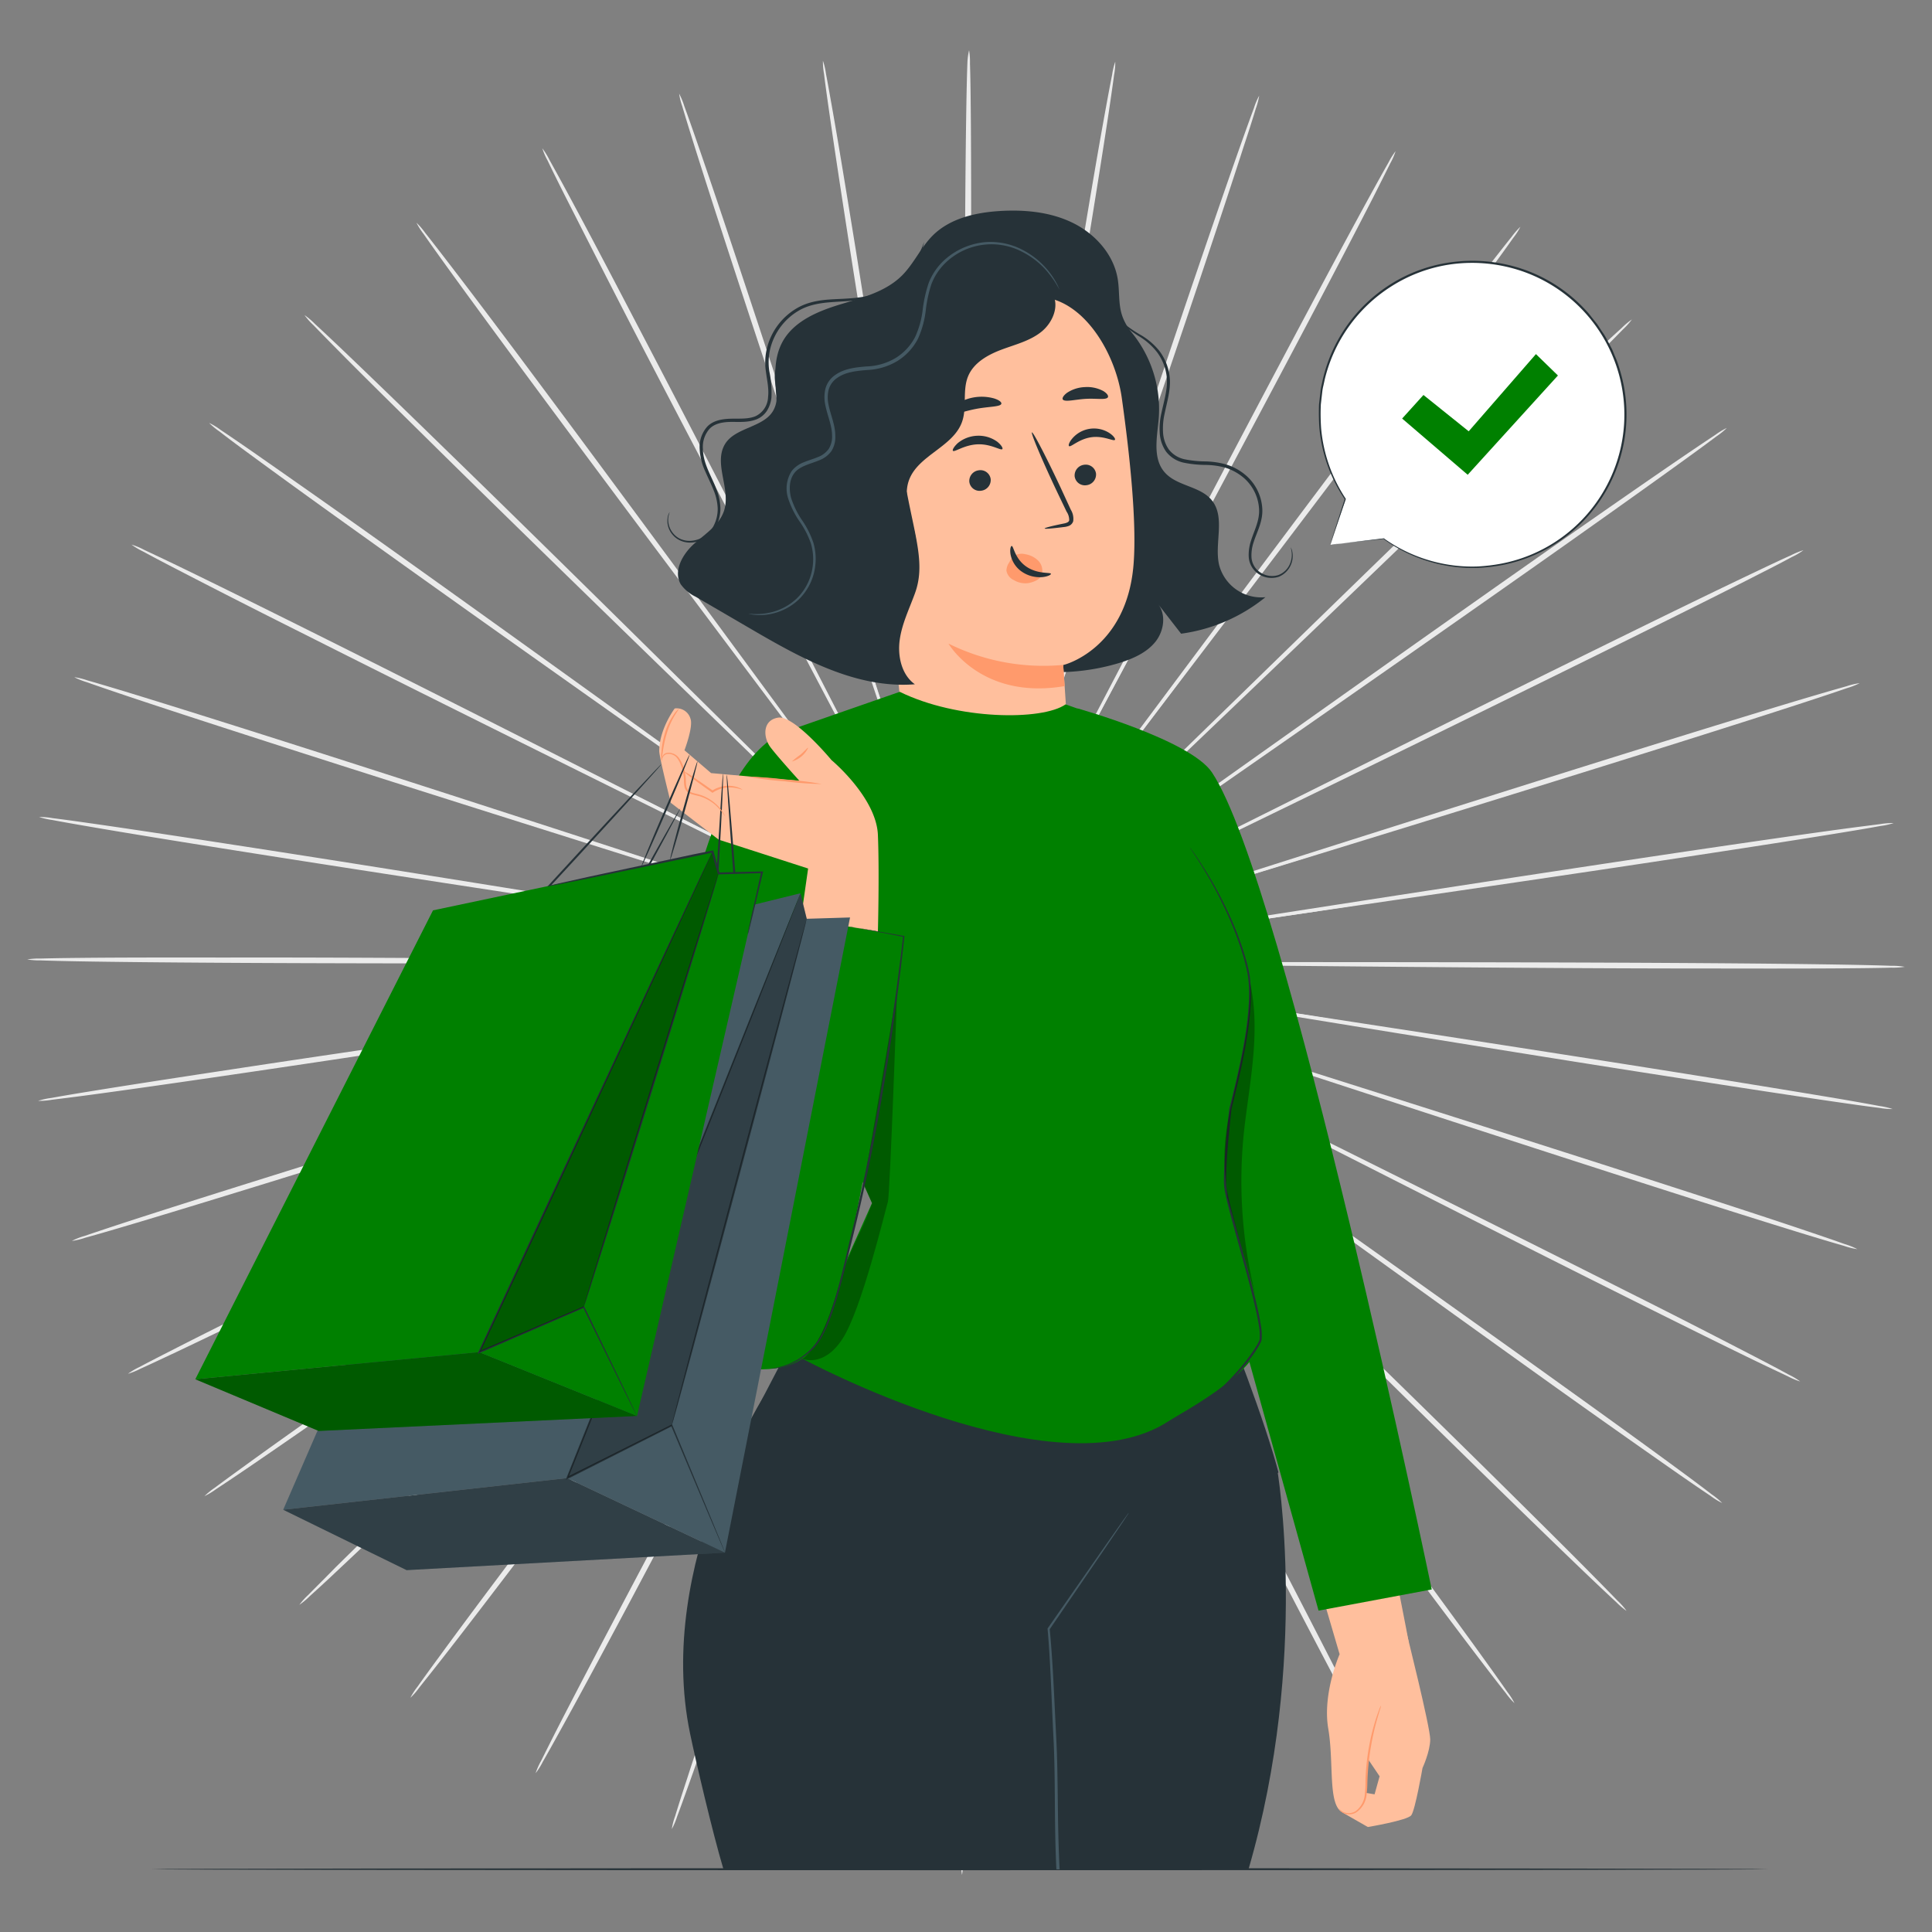 <svg xmlns="http://www.w3.org/2000/svg" viewBox="0 0 500 500"><rect x="0" y="0" width="500" height="500" fill="#808080" stroke="none"/><g id="freepik--background-complete--inject-147"><path d="M319.23,249.81l-122.87-1.15-37.24-.18-10.12,0-2.63,0a4.72,4.72,0,0,0-.9.05,8.74,8.74,0,0,0,.9,0l2.63.06,10.12.13,37.24.19,122.87.08c48,0,91.39.06,122.83.28,15.72.11,28.44.26,37.23.42,4.4.09,7.81.17,10.13.26a18.8,18.8,0,0,1,3.53.26,19.45,19.45,0,0,1-3.53.22c-2.32.07-5.73.12-10.13.16-8.79.08-21.52.09-37.24.05C410.61,250.66,367.19,250.29,319.23,249.81Z" style="fill:#ebebeb"></path><path d="M318.28,260.33l-121.2-19.7-36.75-5.8-10-1.5-2.61-.36a4.93,4.93,0,0,0-.89-.09,5.58,5.58,0,0,0,.88.19l2.59.46,10,1.66L197,241l121.37,18.62c47.38,7.23,90.27,13.85,121.29,18.82,15.51,2.48,28.06,4.55,36.72,6,4.33.75,7.68,1.35,10,1.79a18.73,18.73,0,0,1,3.44.79,19,19,0,0,1-3.53-.31c-2.29-.28-5.67-.74-10-1.37-8.7-1.25-21.27-3.15-36.8-5.57C408.41,275,365.57,268.05,318.28,260.33Z" style="fill:#ebebeb"></path><path d="M315.63,270.57l-116.48-38-35.36-11.34-9.64-3-2.51-.75a4.54,4.54,0,0,0-.87-.22,7.08,7.08,0,0,0,.83.32l2.48.85,9.59,3.17L199,232.94l116.84,37c45.62,14.39,86.9,27.49,116.73,37.15,14.92,4.82,27,8.78,35.28,11.58,4.15,1.4,7.37,2.51,9.54,3.29a17.58,17.58,0,0,1,3.28,1.32,18.66,18.66,0,0,1-3.44-.85c-2.22-.63-5.48-1.6-9.68-2.88-8.39-2.57-20.49-6.37-35.43-11.14C402.27,298.85,361.09,285.45,315.63,270.57Z" style="fill:#ebebeb"></path><path d="M311.37,280.28,202.48,224.94,169.4,208.32l-9-4.45L158,202.74a4.56,4.56,0,0,0-.82-.35,6.88,6.88,0,0,0,.77.44l2.32,1.22,8.95,4.59,33.07,16.64,109.4,54.38C354.42,300.85,393.06,320.1,421,334.2c14,7,25.21,12.8,33,16.83,3.88,2,6.88,3.6,8.9,4.71a18.12,18.12,0,0,1,3,1.79,18.81,18.81,0,0,1-3.25-1.36c-2.1-1-5.16-2.43-9.1-4.34-7.86-3.81-19.2-9.42-33.18-16.41C392.35,321.44,353.85,301.91,311.37,280.28Z" style="fill:#ebebeb"></path><path d="M305.59,289.22,206.94,218l-30-21.43-8.2-5.77-2.15-1.48a4.7,4.7,0,0,0-.75-.47,5.52,5.52,0,0,0,.68.56l2.1,1.55,8.1,5.89,30,21.46L306,288.65c38.78,27.42,73.86,52.3,99.14,70.47C417.81,368.2,428,375.59,435,380.75c3.51,2.58,6.21,4.61,8,6a18.83,18.83,0,0,1,2.7,2.23,17.22,17.22,0,0,1-3-1.84c-1.91-1.27-4.7-3.18-8.28-5.66-7.16-5-17.46-12.22-30.14-21.25C379,342.18,344.07,317,305.59,289.22Z" style="fill:#ebebeb"></path><path d="M298.45,297.17l-86-85.25-26.21-25.71L179,179.27l-1.88-1.78a6.69,6.69,0,0,0-.67-.59,3.67,3.67,0,0,0,.59.66l1.81,1.85,7.07,7.05,26.19,25.73L299,296.67c33.92,32.95,64.58,62.84,86.65,84.6,11,10.88,19.93,19.72,26,25.88,3.05,3.08,5.4,5.49,7,7.14a17.14,17.14,0,0,1,2.3,2.61,18.89,18.89,0,0,1-2.66-2.26c-1.68-1.55-4.14-3.86-7.27-6.85-6.28-6-15.29-14.72-26.37-25.55C362.45,360.57,332,330.47,298.45,297.17Z" style="fill:#ebebeb"></path><path d="M290.13,303.94l-71.36-97.22L197,177.36l-6-7.94c-.68-.88-1.2-1.56-1.58-2a4.84,4.84,0,0,0-.57-.68,6.67,6.67,0,0,0,.48.74l1.5,2.1c1.36,1.87,3.33,4.56,5.85,8L218.45,207l72.26,96.58c28.24,37.68,53.75,71.83,72.07,96.67,9.16,12.41,16.53,22.5,21.56,29.5,2.52,3.5,4.46,6.24,5.75,8.11a18,18,0,0,1,1.86,2.92,18.2,18.2,0,0,1-2.27-2.64c-1.42-1.78-3.47-4.43-6.09-7.86-5.24-6.86-12.75-16.85-22-29.23C343.2,376.25,318,341.91,290.13,303.94Z" style="fill:#ebebeb"></path><path d="M280.82,309.37C259.4,267.64,240,229.88,226,202.5l-16.79-32.3c-2-3.78-3.55-6.72-4.63-8.75-.53-1-.93-1.73-1.23-2.27a4.93,4.93,0,0,0-.45-.75,4.49,4.49,0,0,0,.35.8l1.14,2.31,4.49,8.82,16.76,32.32,55.84,106.38c21.83,41.5,41.54,79.11,55.63,106.42,7.06,13.66,12.71,24.74,16.56,32.42,1.92,3.84,3.39,6.84,4.37,8.88a17.49,17.49,0,0,1,1.36,3.17,17.39,17.39,0,0,1-1.82-2.95c-1.11-2-2.71-4.9-4.75-8.69-4.07-7.57-9.88-18.58-17-32.2C321.6,388.86,302.19,351.1,280.82,309.37Z" style="fill:#ebebeb"></path><path d="M270.75,313.32c-14.4-44.49-27.42-84.75-36.86-113.93l-11.34-34.47c-1.37-4-2.43-7.18-3.16-9.35-.37-1-.65-1.84-.85-2.42a4.73,4.73,0,0,0-.33-.81,5.44,5.44,0,0,0,.22.84c.18.59.43,1.4.75,2.46l3,9.39c2.68,8.17,6.54,19.94,11.32,34.48,9.71,29.1,23.11,69.24,37.93,113.59s28.21,84.48,37.71,113.61c4.75,14.56,8.54,26.37,11.09,34.54,1.28,4.09,2.25,7.28,2.88,9.44A16.45,16.45,0,0,1,324,474a18.71,18.71,0,0,1-1.31-3.2c-.78-2.12-1.89-5.26-3.29-9.31-2.8-8.1-6.75-19.85-11.56-34.4C298.15,398.05,285.09,357.79,270.75,313.32Z" style="fill:#ebebeb"></path><path d="M260.16,315.67c-7-46.13-13.36-87.88-18-118.14-2.37-15.09-4.29-27.3-5.62-35.78L235,152c-.19-1.09-.34-1.92-.45-2.52a5.61,5.61,0,0,0-.19-.86,5.15,5.15,0,0,0,.08.87c.08.61.2,1.45.35,2.54.33,2.26.82,5.53,1.44,9.74,1.33,8.48,3.24,20.69,5.6,35.78,4.88,30.22,11.62,71.91,19.06,118s14.18,87.75,18.85,118c2.34,15.11,4.17,27.35,5.37,35.82.6,4.23,1,7.52,1.31,9.76a16.84,16.84,0,0,1,.28,3.42,18.21,18.21,0,0,1-.78-3.35c-.43-2.21-1-5.48-1.74-9.7-1.45-8.43-3.45-20.64-5.85-35.74C273.51,403.54,267.13,361.79,260.16,315.67Z" style="fill:#ebebeb"></path><path d="M249.32,316.39c.43-46.64.82-88.83,1.11-119.42.06-15.26.12-27.61.15-36.19,0-4.25,0-7.56,0-9.84,0-1.1,0-1.95,0-2.56a8.17,8.17,0,0,0-.05-.87,4.79,4.79,0,0,0-.06.87c0,.61,0,1.46-.06,2.56,0,2.28-.07,5.59-.12,9.84,0,8.57-.11,20.93-.18,36.19,0,30.59,0,72.79,0,119.42s0,88.82-.21,119.37c-.1,15.28-.25,27.65-.41,36.19-.08,4.27-.17,7.59-.26,9.84a18.79,18.79,0,0,1-.26,3.43,17,17,0,0,1-.24-3.43c-.06-2.25-.12-5.57-.16-9.84-.09-8.55-.11-20.92-.07-36.19C248.5,405.2,248.85,363,249.32,316.39Z" style="fill:#ebebeb"></path><path d="M238.49,315.46c7.89-46,15-87.62,20.2-117.8,2.5-15.06,4.53-27.25,5.94-35.72.66-4.2,1.18-7.47,1.54-9.73.15-1.09.28-1.93.37-2.53a5.15,5.15,0,0,0,.08-.87,7.12,7.12,0,0,0-.19.85c-.12.6-.27,1.43-.48,2.52-.39,2.25-1,5.51-1.69,9.7-1.42,8.47-3.45,20.66-6,35.72-4.89,30.22-11.63,71.91-19.08,118S225,403.32,219.92,433.47c-2.54,15.08-4.66,27.27-6.19,35.68-.77,4.21-1.38,7.48-1.83,9.69a16.75,16.75,0,0,1-.82,3.34,18.54,18.54,0,0,1,.32-3.42c.29-2.24.76-5.52,1.4-9.75,1.28-8.46,3.23-20.68,5.71-35.76C223.47,403.07,230.57,361.43,238.49,315.46Z" style="fill:#ebebeb"></path><path d="M228,312.9c15.24-44.21,29-84.23,39-113.23,4.92-14.5,8.89-26.23,11.66-34.38,1.33-4,2.37-7.19,3.09-9.36.33-1.06.59-1.87.78-2.45a4,4,0,0,0,.22-.85,6.79,6.79,0,0,0-.33.82l-.88,2.41-3.24,9.32c-2.77,8.14-6.76,19.87-11.68,34.36-9.73,29.1-23.14,69.23-38,113.59S200.41,397.6,190.49,426.6c-5,14.5-9,26.21-11.9,34.29-1.43,4-2.57,7.17-3.37,9.28a18,18,0,0,1-1.35,3.18,16.33,16.33,0,0,1,.86-3.34c.65-2.16,1.65-5.33,3-9.41,2.63-8.15,6.53-19.92,11.43-34.44C198.91,397.12,212.67,357.09,228,312.9Z" style="fill:#ebebeb"></path><path d="M218,308.76c22.21-41.33,42.31-78.74,56.87-105.86l17.08-32.16,4.57-8.78,1.16-2.29a6.36,6.36,0,0,0,.37-.8,3.9,3.9,0,0,0-.46.75l-1.26,2.25-4.71,8.71-17.1,32.15L218.6,309.09c-21.78,41.52-41.56,79.1-56,106.22-7.24,13.56-13.15,24.51-17.3,32-2.07,3.77-3.7,6.69-4.83,8.65a18.3,18.3,0,0,1-1.85,2.94,17.65,17.65,0,0,1,1.4-3.16c1-2,2.49-5,4.45-8.84,3.93-7.65,9.69-18.67,16.87-32.26C175.66,387.49,195.73,350.06,218,308.76Z" style="fill:#ebebeb"></path><path d="M208.76,303.15,282,207.24l22-29.18,5.93-8,1.52-2.09a5.17,5.17,0,0,0,.48-.74,6.22,6.22,0,0,0-.57.67l-1.6,2-6.06,7.88L281.64,207l-72.3,96.56c-28.19,37.71-53.77,71.82-72.44,96.4-9.33,12.29-16.93,22.21-22.24,29-2.66,3.41-4.74,6-6.17,7.81a17.74,17.74,0,0,1-2.29,2.62,18.09,18.09,0,0,1,1.88-2.91c1.31-1.86,3.27-4.57,5.83-8.05,5.1-7,12.57-17,21.85-29.31C154.31,374.49,180.16,340.57,208.76,303.15Z" style="fill:#ebebeb"></path><path d="M200.57,296.22l87.66-83.69,26.44-25.48,7.14-7,1.83-1.84a6.44,6.44,0,0,0,.6-.65,6.54,6.54,0,0,0-.68.57l-1.9,1.77-7.25,6.87L288,212.26l-86.88,84.46c-33.88,33-64.61,62.81-87,84.27-11.18,10.74-20.28,19.38-26.61,25.31-3.17,3-5.64,5.25-7.34,6.78a18.1,18.1,0,0,1-2.69,2.24,17.82,17.82,0,0,1,2.33-2.58c1.59-1.64,4-4,7-7.08C93,399.56,102,390.79,113.1,380,135.38,358.46,166.33,328.85,200.57,296.22Z" style="fill:#ebebeb"></path><path d="M193.6,288.13l100-69.41,30.19-21.18,8.17-5.82,2.1-1.54a5.43,5.43,0,0,0,.7-.55,4.86,4.86,0,0,0-.76.47l-2.17,1.45-8.26,5.7-30.2,21.16L194,288.7C155.27,316.17,120.15,341,94.6,358.8c-12.76,8.92-23.13,16.08-30.34,21-3.6,2.45-6.41,4.33-8.34,5.59a18.76,18.76,0,0,1-3,1.81A18.51,18.51,0,0,1,55.63,385c1.83-1.38,4.56-3.37,8.09-5.92,7-5.1,17.32-12.4,30.05-21.36C119.23,339.76,154.55,315.2,193.6,288.13Z" style="fill:#ebebeb"></path><path d="M188,279.09l109.93-53.37,33.23-16.33,9-4.5,2.33-1.2a6.88,6.88,0,0,0,.77-.44,4.88,4.88,0,0,0-.82.34l-2.38,1.11L331,209.07l-33.24,16.31c-28,13.91-66.69,33.12-109.42,54.34S107,320.13,78.86,333.85c-14,6.86-25.44,12.36-33.34,16.11-4,1.87-7,3.3-9.14,4.25a19,19,0,0,1-3.26,1.33,17.33,17.33,0,0,1,3-1.77c2-1.08,5.05-2.64,8.94-4.62,7.8-4,19.11-9.62,33.13-16.53C106.25,318.77,145.08,299.88,188,279.09Z" style="fill:#ebebeb"></path><path d="M183.94,269.3l117.2-35.89,35.46-11,9.61-3.07,2.5-.83a4.68,4.68,0,0,0,.83-.32,8.07,8.07,0,0,0-.87.22l-2.52.73L336.48,222,301,233,184.16,270c-45.59,14.45-86.9,27.48-116.87,36.73-15,4.62-27.12,8.32-35.53,10.8-4.21,1.25-7.48,2.19-9.71,2.8a18.85,18.85,0,0,1-3.44.82,17,17,0,0,1,3.28-1.29c2.18-.75,5.41-1.83,9.58-3.2,8.33-2.72,20.42-6.57,35.39-11.26C96.78,296,138.19,283.27,183.94,269.3Z" style="fill:#ebebeb"></path><path d="M181.51,259l121.55-17.52L339.87,236l10-1.56,2.6-.44a4.79,4.79,0,0,0,.87-.18,5.43,5.43,0,0,0-.89.08l-2.61.33-10,1.42L303,241.11l-121.38,18.6C134.26,267,91.35,273.55,60.26,278.1c-15.54,2.28-28.13,4.07-36.84,5.24-4.36.59-7.74,1-10,1.28a19,19,0,0,1-3.53.28,17.62,17.62,0,0,1,3.45-.76c2.28-.42,5.64-1,10-1.7,8.67-1.41,21.23-3.36,36.77-5.71C91.11,272,134.07,265.82,181.51,259Z" style="fill:#ebebeb"></path><path d="M180.77,248.48l122.87,1,37.24.13,10.12,0,2.64,0a6,6,0,0,0,.89,0,5.06,5.06,0,0,0-.89-.06l-2.64-.05-10.12-.11-37.24-.16-122.87.08c-48,.06-91.39.05-122.83-.14-15.72-.09-28.44-.22-37.23-.37-4.4-.08-7.81-.16-10.13-.25a19.53,19.53,0,0,1-3.53-.25,18.72,18.72,0,0,1,3.53-.23c2.32-.07,5.73-.13,10.13-.17,8.79-.09,21.52-.12,37.24-.09C89.39,247.74,132.81,248.06,180.77,248.48Z" style="fill:#ebebeb"></path><path d="M181.71,238l121.22,19.55,36.76,5.75,10,1.49,2.61.36a5.43,5.43,0,0,0,.89.08,5.22,5.22,0,0,0-.87-.19l-2.59-.46-10-1.64L303,257.13,181.6,238.65C134.21,231.48,91.31,224.92,60.28,220c-15.51-2.46-28.06-4.51-36.72-6-4.33-.74-7.69-1.34-10-1.78a19.74,19.74,0,0,1-3.45-.78,18.21,18.21,0,0,1,3.53.3c2.3.28,5.68.74,10,1.36,8.7,1.24,21.27,3.13,36.8,5.53C91.56,223.41,134.41,230.29,181.71,238Z" style="fill:#ebebeb"></path><path d="M184.34,227.71l116.54,37.86,35.37,11.31,9.64,3,2.52.75a5.49,5.49,0,0,0,.87.22,5.09,5.09,0,0,0-.84-.32l-2.48-.85-9.59-3.15L301,265.2,184.11,228.38c-45.63-14.33-86.94-27.38-116.78-37-14.92-4.81-27-8.75-35.29-11.54-4.15-1.4-7.37-2.5-9.55-3.28a18.72,18.72,0,0,1-3.27-1.31,18.83,18.83,0,0,1,3.43.84c2.23.63,5.49,1.6,9.69,2.87,8.39,2.56,20.5,6.35,35.44,11.09C97.67,199.54,138.87,212.89,184.34,227.71Z" style="fill:#ebebeb"></path><path d="M188.59,218l109,55.21,33.1,16.57,9,4.44,2.36,1.13a4.56,4.56,0,0,0,.82.35,4.67,4.67,0,0,0-.77-.45L339.78,294l-9-4.58-33.09-16.6L188.26,218.62c-42.74-21.14-81.42-40.34-109.33-54.41-14-7-25.22-12.76-33-16.79-3.88-2-6.88-3.59-8.9-4.69a19.55,19.55,0,0,1-3-1.79,18.33,18.33,0,0,1,3.26,1.35c2.09,1,5.16,2.42,9.09,4.33,7.88,3.81,19.22,9.4,33.21,16.37C107.56,176.93,146.08,196.42,188.59,218Z" style="fill:#ebebeb"></path><path d="M194.36,209.05l98.74,71.09,30,21.4,8.2,5.76,2.16,1.47a4.7,4.7,0,0,0,.75.47,6.43,6.43,0,0,0-.69-.56l-2.09-1.55-8.12-5.88-30-21.42-99.4-70.21C155.11,182.25,120,157.41,94.7,139.27,82,130.21,71.83,122.83,64.82,117.68c-3.51-2.58-6.22-4.6-8-6a18.83,18.83,0,0,1-2.7-2.23,17.47,17.47,0,0,1,3,1.83c1.91,1.27,4.71,3.18,8.29,5.66,7.16,5,17.47,12.2,30.16,21.21C120.93,156.18,155.84,181.28,194.36,209.05Z" style="fill:#ebebeb"></path><path d="M201.49,201.09l86.16,85.15,26.24,25.68,7.19,6.93,1.89,1.78a5.89,5.89,0,0,0,.67.58,5.75,5.75,0,0,0-.6-.66l-1.81-1.85c-1.65-1.63-4-4-7.08-7L287.93,286l-87-84.38c-34-32.91-64.67-62.76-86.76-84.49-11-10.87-20-19.7-26.06-25.85-3.05-3.08-5.41-5.48-7-7.14a18.05,18.05,0,0,1-2.31-2.6,18.52,18.52,0,0,1,2.67,2.26c1.68,1.54,4.14,3.85,7.28,6.84,6.28,6,15.31,14.7,26.4,25.52C137.41,137.77,167.89,167.84,201.49,201.09Z" style="fill:#ebebeb"></path><path d="M209.8,194.31l71.49,97.13,21.81,29.33,6,7.94c.68.88,1.21,1.55,1.58,2a7.57,7.57,0,0,0,.57.68,4.21,4.21,0,0,0-.48-.74q-.52-.75-1.5-2.1l-5.86-8c-5.17-6.95-12.6-17-21.79-29.34l-72.39-96.5C180.93,157.08,155.38,123,137,98.14c-9.18-12.4-16.56-22.48-21.61-29.48-2.52-3.49-4.46-6.23-5.75-8.09a17.72,17.72,0,0,1-1.86-2.93,18.2,18.2,0,0,1,2.27,2.64c1.42,1.78,3.47,4.43,6.1,7.85C121.43,75,129,85,138.18,97.33,156.64,122.07,181.93,156.38,209.8,194.31Z" style="fill:#ebebeb"></path><path d="M219.11,188.87l55,106.8L290.91,328l4.64,8.75,1.24,2.26a4.32,4.32,0,0,0,.45.75,4.49,4.49,0,0,0-.35-.8c-.28-.55-.66-1.31-1.15-2.31l-4.5-8.81c-4-7.65-9.71-18.68-16.8-32.3l-56-106.31c-21.88-41.47-41.64-79.06-55.77-106.35C155.62,69.18,150,58.11,146.1,50.43c-1.93-3.84-3.41-6.83-4.38-8.88a16.87,16.87,0,0,1-1.37-3.17,18,18,0,0,1,1.82,2.95c1.11,2,2.72,4.9,4.76,8.69,4.08,7.57,9.9,18.56,17,32.18C178.22,109.43,197.68,147.17,219.11,188.87Z" style="fill:#ebebeb"></path><path d="M229.17,184.91l37,113.88,11.39,34.46c1.36,4,2.43,7.17,3.16,9.34l.86,2.42a5.17,5.17,0,0,0,.33.82,6.74,6.74,0,0,0-.22-.85c-.18-.58-.43-1.4-.76-2.45-.7-2.18-1.71-5.34-3-9.4l-11.36-34.46L228.48,185.13c-14.89-44.31-28.32-84.45-37.86-113.57C185.85,57,182.05,45.21,179.48,37c-1.28-4.08-2.26-7.27-2.89-9.43a16.65,16.65,0,0,1-.83-3.34,18.22,18.22,0,0,1,1.32,3.19c.78,2.12,1.89,5.25,3.29,9.3,2.81,8.1,6.78,19.85,11.61,34.39C201.66,100.21,214.77,140.45,229.17,184.91Z" style="fill:#ebebeb"></path><path d="M239.76,182.54c7.07,46.13,13.47,87.87,18.1,118.12,2.39,15.08,4.33,27.29,5.67,35.77.7,4.2,1.24,7.46,1.62,9.71.19,1.09.34,1.93.45,2.53a5.63,5.63,0,0,0,.19.85,5.15,5.15,0,0,0-.08-.87c-.08-.6-.2-1.44-.35-2.54l-1.46-9.73c-1.34-8.48-3.26-20.69-5.64-35.78-4.92-30.21-11.71-71.89-19.22-118S224.75,94.93,220,64.71c-2.35-15.1-4.2-27.34-5.41-35.8-.61-4.23-1.06-7.52-1.33-9.76a18.6,18.6,0,0,1-.29-3.43,16.9,16.9,0,0,1,.79,3.36c.43,2.21,1,5.48,1.75,9.69C217,37.2,219,49.41,221.45,64.5,226.29,94.69,232.73,136.44,239.76,182.54Z" style="fill:#ebebeb"></path><path d="M250.59,181.81c-.37,46.64-.71,88.84-1,119.42,0,15.26-.08,27.62-.11,36.19,0,4.25,0,7.56,0,9.84,0,1.11,0,1.95,0,2.56a8.17,8.17,0,0,0,0,.87,4.79,4.79,0,0,0,.06-.87c0-.61,0-1.45.06-2.56,0-2.28.06-5.59.11-9.84,0-8.57.07-20.93.13-36.19,0-30.58-.09-72.78-.15-119.42s-.11-88.82.06-119.37c.08-15.28.21-27.64.36-36.19.08-4.27.16-7.59.25-9.84A16.72,16.72,0,0,1,250.8,13a18.71,18.71,0,0,1,.23,3.43c.07,2.25.14,5.57.18,9.84.1,8.55.14,20.91.12,36.19C251.3,93,251,135.21,250.59,181.81Z" style="fill:#ebebeb"></path><path d="M261.42,182.72c-7.82,46-14.9,87.65-20,117.83-2.48,15.06-4.49,27.26-5.89,35.73-.66,4.2-1.17,7.47-1.53,9.73-.15,1.09-.28,1.93-.36,2.53a4.8,4.8,0,0,0-.09.87,4.21,4.21,0,0,0,.2-.85c.11-.6.26-1.43.47-2.52.39-2.25.95-5.51,1.68-9.7,1.4-8.47,3.42-20.67,5.92-35.73,4.85-30.22,11.53-71.92,18.93-118s14.07-87.76,19.13-117.92C282.36,49.61,284.46,37.42,286,29c.76-4.21,1.38-7.47,1.82-9.68a17.61,17.61,0,0,1,.81-3.35,16.93,16.93,0,0,1-.31,3.43c-.29,2.23-.76,5.52-1.39,9.75-1.27,8.45-3.21,20.67-5.67,35.76C276.33,95.09,269.28,136.74,261.42,182.72Z" style="fill:#ebebeb"></path><path d="M272,185.27c-15.18,44.24-28.92,84.27-38.89,113.29l-11.6,34.38c-1.33,4.05-2.37,7.2-3.09,9.38-.33,1.05-.58,1.86-.77,2.44a4.22,4.22,0,0,0-.22.85,7,7,0,0,0,.33-.81c.21-.58.5-1.38.87-2.42l3.24-9.32c2.75-8.15,6.73-19.89,11.63-34.38,9.68-29.11,23-69.26,37.81-113.63s28.11-84.51,38-113.52c4.94-14.5,9-26.23,11.86-34.31,1.43-4,2.56-7.17,3.36-9.28a16.65,16.65,0,0,1,1.35-3.18A18.47,18.47,0,0,1,325,28.1c-.65,2.16-1.64,5.33-3,9.41-2.62,8.16-6.51,19.93-11.38,34.46C300.89,101,287.18,141.07,272,185.27Z" style="fill:#ebebeb"></path><path d="M282,189.4,225.23,295.33c-7.18,13.57-13,24.55-17,32.18l-4.57,8.78c-.5,1-.88,1.76-1.16,2.3a7,7,0,0,0-.36.8,3.9,3.9,0,0,0,.46-.75c.3-.53.71-1.28,1.25-2.25l4.71-8.71,17.05-32.18c14.28-27.26,34-64.86,55.74-106.42s41.46-79.16,55.91-106.29c7.23-13.57,13.12-24.53,17.26-32.07,2.07-3.77,3.69-6.69,4.82-8.66a18.55,18.55,0,0,1,1.84-2.94,17.22,17.22,0,0,1-1.39,3.17c-1,2-2.49,5-4.44,8.84-3.92,7.65-9.66,18.69-16.83,32.28C324.16,110.61,304.14,148.07,282,189.4Z" style="fill:#ebebeb"></path><path d="M291.17,195c-28.53,37.49-54.36,71.41-73.08,96-9.27,12.32-16.78,22.28-22,29.2l-5.93,8-1.51,2.09a5.71,5.71,0,0,0-.49.73,4.61,4.61,0,0,0,.58-.67l1.6-2,6-7.89,22-29.19,72.18-96.65c28.14-37.74,53.67-71.88,72.31-96.49,9.32-12.3,16.91-22.23,22.21-29,2.65-3.41,4.72-6.05,6.15-7.82a19.31,19.31,0,0,1,2.29-2.62,17.21,17.21,0,0,1-1.88,2.91c-1.3,1.86-3.26,4.58-5.81,8.06-5.1,7-12.55,17-21.81,29.34C345.52,123.59,319.72,157.55,291.17,195Z" style="fill:#ebebeb"></path><path d="M299.37,201.92l-87.56,83.8-26.4,25.51-7.13,7-1.83,1.84a6.44,6.44,0,0,0-.6.65,4,4,0,0,0,.68-.57l1.9-1.77,7.24-6.88L212.09,286c22.22-21.66,52.88-51.55,86.77-84.57s64.52-62.89,86.87-84.38c11.18-10.75,20.26-19.4,26.59-25.34,3.16-3,5.63-5.26,7.33-6.79a19.09,19.09,0,0,1,2.68-2.25,17.78,17.78,0,0,1-2.33,2.6c-1.58,1.64-3.95,4-7,7.08-6.15,6.11-15.11,14.88-26.24,25.68C364.48,139.6,333.56,169.24,299.37,201.92Z" style="fill:#ebebeb"></path><path d="M306.35,210l-99.89,69.54-30.17,21.21-8.16,5.83-2.1,1.54a4.86,4.86,0,0,0-.7.56,7.2,7.2,0,0,0,.76-.47l2.17-1.46L176.5,301l30.19-21.19,99.24-70.42c38.71-27.51,73.81-52.38,99.32-70.23,12.76-8.92,23.12-16.1,30.32-21,3.6-2.45,6.41-4.34,8.33-5.6a18.76,18.76,0,0,1,3-1.81,18.51,18.51,0,0,1-2.72,2.21c-1.83,1.38-4.55,3.38-8.08,5.93-7.05,5.11-17.31,12.42-30,21.4C380.65,158.28,345.36,182.89,306.35,210Z" style="fill:#ebebeb"></path><path d="M312,219,202.1,272.54l-33.21,16.37-9,4.52-2.33,1.2a6.88,6.88,0,0,0-.77.44,4.88,4.88,0,0,0,.82-.34l2.38-1.12,9.06-4.38,33.22-16.35,109.35-54.47c42.66-21.3,81.32-40.52,109.4-54.27,14-6.88,25.42-12.4,33.32-16.15,3.95-1.88,7-3.32,9.13-4.26a19.74,19.74,0,0,1,3.26-1.34,17.33,17.33,0,0,1-3,1.77c-2,1.09-5,2.65-8.94,4.64-7.78,4-19.09,9.64-33.1,16.57C393.66,179.25,354.85,198.19,312,219Z" style="fill:#ebebeb"></path><path d="M316,228.82l-117.15,36L163.44,276,153.83,279l-2.49.83a5.85,5.85,0,0,0-.84.32,4.66,4.66,0,0,0,.87-.21l2.52-.74,9.67-2.94L199,265.23l116.8-37.08c45.58-14.51,86.87-27.58,116.82-36.87,15-4.65,27.12-8.36,35.53-10.86,4.2-1.24,7.47-2.19,9.7-2.81a18,18,0,0,1,3.44-.81,19,19,0,0,1-3.28,1.28c-2.18.76-5.41,1.85-9.58,3.21-8.33,2.74-20.41,6.6-35.37,11.31C403.16,202,361.77,214.79,316,228.82Z" style="fill:#ebebeb"></path><path d="M318.48,239.1,197,256.78l-36.8,5.53-10,1.58-2.59.44a4.8,4.8,0,0,0-.88.18,5.43,5.43,0,0,0,.89-.08l2.61-.34,10-1.42,36.8-5.51,121.36-18.75c47.35-7.36,90.25-13.95,121.33-18.55,15.54-2.29,28.13-4.1,36.84-5.28,4.35-.59,7.74-1,10-1.3a20.11,20.11,0,0,1,3.52-.28,17.71,17.71,0,0,1-3.45.77c-2.27.42-5.63,1-10,1.71-8.67,1.42-21.23,3.39-36.76,5.75C408.86,226,365.91,232.24,318.48,239.1Z" style="fill:#ebebeb"></path></g><g id="freepik--Table--inject-147"><path d="M457.75,483.75c0,.14-93.73.26-209.33.26s-209.36-.12-209.36-.26,93.72-.26,209.36-.26S457.75,483.61,457.75,483.75Z" style="fill:#263238"></path></g><g id="freepik--Character--inject-147"><path d="M346.69,428.11s-4.49,10.15-2.94,19.25-.2,19.86,3.78,21.75,5.7-.3,5.93-4.56.73-10.82.86-15.85a46.57,46.57,0,0,1,.41-6.4l1.7-13.66Z" style="fill:#ffbf9d"></path><path d="M363.92,422.17s6.24,24.88,6.22,28-2,7.4-2,7.4-1.89,10.91-2.91,12.23S354,472.83,354,472.83l-6.51-3.72,2.64-5.66,5.61.92,1.3-4.67-3.65-5.4-3.11-26Z" style="fill:#ffbf9d"></path><path d="M357.41,441.37a6,6,0,0,1-.34,1.28c-.24.82-.61,2-1,3.47a67.62,67.62,0,0,0-2,11.68c-.1,1.16-.15,2.29-.19,3.38a27.14,27.14,0,0,1-.2,3.18,6.23,6.23,0,0,1-2.65,4.66,3.51,3.51,0,0,1-3.59.06,2.64,2.64,0,0,1-.74-.69.8.8,0,0,1-.15-.31,4,4,0,0,0,1,.82,3.36,3.36,0,0,0,3.3-.19,6,6,0,0,0,2.37-4.41,28.23,28.23,0,0,0,.16-3.13c0-1.1.08-2.24.18-3.41A57.87,57.87,0,0,1,355.73,446c.43-1.47.85-2.63,1.15-3.43A6.89,6.89,0,0,1,357.41,441.37Z" style="fill:#ff9a6c"></path><path d="M346.69,428.11l-4.51-15.37s16.47-11.64,17.37-10.88,5,23,5,23l-8.45,9.07Z" style="fill:#ffbf9d"></path><path d="M313.67,199.92c-5.58-8.41-34.9-16.61-34.9-16.61l7.87,6.57,17,91.73,37.6,135.22,29.29-5.48S332.66,228.47,313.67,199.92Z" style="fill:#008000"></path><path d="M330.52,380.08l-69.23,34s-5.5,41.22-.77,69.66h62.6C339,429.12,330.52,380.08,330.52,380.08Z" style="fill:#263238"></path><path d="M271.4,419,198.6,359.9s-29.25,44.51-20,88.79c1.38,6.64,5.76,25.48,8.63,35.06h86C271,452.45,271.4,419,271.4,419Z" style="fill:#263238"></path><path d="M330.86,381.05c.27-.1-58.8,43.17-58.8,43.17l-79.19-53.77,14.61-28S248,359.77,269,355.43s44-23.09,44-23.09C318.24,343.59,327.63,368.58,330.86,381.05Z" style="fill:#263238"></path><path d="M291.73,392l-1.07,1.48-4.11,5.83c-3.59,5.14-8.8,12.61-15.38,22.06l-.06.08v.1c.75,8.25,1,17.85,1.54,28.52s.14,21.11.74,33.73l.84,0c-.65-12.62-.32-23-.86-33.72s-.9-20.2-1.7-28.44l15.12-22.12,4-5.91,1-1.53a2.78,2.78,0,0,0,.32-.53A3.64,3.64,0,0,0,291.73,392Z" style="fill:#455a64"></path><path d="M288.26,81.46A31.37,31.37,0,0,1,299.9,108c-.38,4.87-1.72,10.44,1.45,14.16s9.3,3.57,12.3,7.36c3.54,4.46.58,11.1,1.85,16.66a11.26,11.26,0,0,0,12,8.37A44,44,0,0,1,305.67,164l-6.1-7.84c2.31,2.75,1.7,7.12-.54,9.92s-5.7,4.33-9.12,5.42a55.84,55.84,0,0,1-48.94-8" style="fill:#263238"></path><path d="M196.64,124.52c1.23-3.74,3.27-7.2,4.1-11,1.76-8.26-2.26-17.56,1.74-25,2.86-5.29,8.93-7.88,14.68-9.65s11.91-3.27,16.2-7.49c3.14-3.09,4.93-7.35,8.06-10.46,4.46-4.42,11.05-5.92,17.33-6.31,6.44-.39,13.1.23,18.89,3.07s10.6,8.18,11.63,14.55c.51,3.11.13,6.36,1.11,9.35,1.07,3.29,3.65,5.85,5.25,8.92a16.56,16.56,0,0,1-4.14,19.84l-44.22,57.11c-9.29,3.51-31.8-.73-39-7.59S193.56,134,196.64,124.52Z" style="fill:#263238"></path><path d="M290.32,103c-1.82-13-11.68-28.29-24.56-25.92L226,90.48c-3.91.72-1.11,7.1-.73,11.06l8.65,89.66c-.07,0-5.37,3.83-7.29,3.1a.54.54,0,0,0-.64.81c4.77,6.93,27.31,37.24,50.54,28,5.19-2.06-.55-18.41.06-24.47l-.69-15.48c-.51-7.9-.76-11.13-.75-11.06s16.43-4,18.21-26C294.25,135.12,292.35,117.45,290.32,103Z" style="fill:#ffbf9d"></path><path d="M283.65,122.57a2.79,2.79,0,0,1-2.47,3,2.67,2.67,0,0,1-3.06-2.29,2.79,2.79,0,0,1,2.46-3A2.68,2.68,0,0,1,283.65,122.57Z" style="fill:#263238"></path><path d="M256.39,124a2.79,2.79,0,0,1-2.47,3,2.67,2.67,0,0,1-3.06-2.29,2.79,2.79,0,0,1,2.47-3A2.67,2.67,0,0,1,256.39,124Z" style="fill:#263238"></path><path d="M288.55,113.81c-.3.52-2.89-1.12-6.14-.65s-5.33,2.7-5.75,2.28c-.21-.18,0-1,.95-2.08a7.38,7.38,0,0,1,9.49-1.3C288.24,112.81,288.7,113.58,288.55,113.81Z" style="fill:#263238"></path><path d="M259.41,116.22c-.38.47-2.93-1.38-6.42-1.23s-6,2.12-6.37,1.68c-.19-.2.18-1,1.26-2a8.42,8.42,0,0,1,5.07-1.9,8.22,8.22,0,0,1,5.13,1.54C259.19,115.2,259.6,116,259.41,116.22Z" style="fill:#263238"></path><path d="M270.35,136.77c0-.17,1.81-.64,4.8-1.25.76-.14,1.47-.35,1.56-.88a3.87,3.87,0,0,0-.68-2.23c-.86-1.8-1.77-3.68-2.71-5.66-3.78-8-6.58-14.7-6.26-14.85s3.66,6.26,7.44,14.32l2.62,5.69a4.45,4.45,0,0,1,.62,3,1.93,1.93,0,0,1-1.17,1.21,5,5,0,0,1-1.28.28C272.26,136.78,270.38,136.94,270.35,136.77Z" style="fill:#263238"></path><path d="M275.15,172.08a55.4,55.4,0,0,1-29.69-5.52s8.49,14.68,30.07,11Z" style="fill:#ff9a6c"></path><path d="M261.21,145.52a4.59,4.59,0,0,1,1.54-1.83,3.71,3.71,0,0,1,2.59-.26,6.13,6.13,0,0,1,3.4,1.72,3.65,3.65,0,0,1,.85,3.59h0c-.33,1.26-2.2,1.94-3.48,2.17a5.75,5.75,0,0,1-3.74-.79,3.28,3.28,0,0,1-1.91-2.47A4,4,0,0,1,261.21,145.52Z" style="fill:#ff9a6c"></path><path d="M261.82,141.3c.49-.07.74,3.18,3.71,5.28s6.39,1.47,6.45,1.92c.07.2-.72.7-2.18.85a8.15,8.15,0,0,1-5.38-1.42,7,7,0,0,1-2.89-4.45C261.3,142.13,261.6,141.3,261.82,141.3Z" style="fill:#263238"></path><path d="M259.15,104.49c-.23.84-3.26.68-6.74,1.37s-6.26,1.88-6.78,1.18c-.23-.33.2-1.14,1.29-2a11.94,11.94,0,0,1,10.3-1.94C258.55,103.5,259.25,104.09,259.15,104.49Z" style="fill:#263238"></path><path d="M286.7,102.85c-.55.72-3,.2-5.8.38s-5.21.86-5.82.19c-.26-.32.06-1,1.06-1.76a9,9,0,0,1,4.63-1.48,8.85,8.85,0,0,1,4.73,1C286.56,101.82,286.94,102.49,286.7,102.85Z" style="fill:#263238"></path><path d="M217.21,93.61c2-3.09,5.61-4.68,9-6A200,200,0,0,1,272.3,75.88c2,3.23.15,7.63-2.81,10s-6.76,3.28-10.3,4.61-7.17,3.36-8.63,6.85c-1.55,3.71-.24,8.1-1.6,11.88-2.35,6.51-11.43,8.6-13.74,15.12-1.74,4.94,1.12,10.18,1.83,15.37A18.69,18.69,0,0,1,218.69,161q-1.6-28-3.23-56C215.24,101.06,215.09,96.87,217.21,93.61Z" style="fill:#263238"></path><path d="M179.59,140.78c2.95-2.65,6.65-4.93,7.83-8.71,1.71-5.51-2.72-12,.13-17,2.6-4.57,10.25-4.34,12.67-9,1.89-3.65-.28-6.88.44-10.08s5.26-6,8.52-5.64l25.5,37c2.37,12.4,4.75,19,2.09,26.25-1.46,4-3.36,7.85-3.93,12.05s.5,9,3.93,11.44c-15.25,1.2-29.53-6.78-42.74-14.5l-14-8.16a10.25,10.25,0,0,1-3.84-3.2C174.17,147.78,176.65,143.42,179.59,140.78Z" style="fill:#263238"></path><path d="M193.65,158.8a7.29,7.29,0,0,0,1.63.31,13.75,13.75,0,0,0,4.75-.34,14.64,14.64,0,0,0,6.62-3.56A14.43,14.43,0,0,0,211,146.3a14.73,14.73,0,0,0-.5-5.85,23.48,23.48,0,0,0-2.83-5.67,22.75,22.75,0,0,1-2.92-5.88c-.56-2.12-.56-4.64.82-6.46s4-2.31,6.35-3.28a7,7,0,0,0,3.25-2.41,6.73,6.73,0,0,0,1-4c0-2.79-1.22-5.35-1.73-7.94a8.71,8.71,0,0,1,0-3.9,5.48,5.48,0,0,1,2.2-3.09c2.2-1.57,5-1.82,7.72-2.06a16.57,16.57,0,0,0,7.85-2.31,14.76,14.76,0,0,0,5.38-5.83,24.67,24.67,0,0,0,2-7.31,33.4,33.4,0,0,1,1.49-6.85,15.3,15.3,0,0,1,3.59-5.41,17.14,17.14,0,0,1,20-2.81,21,21,0,0,1,5.87,4.48,27.54,27.54,0,0,1,3.63,5.2,1.9,1.9,0,0,0-.15-.4c-.12-.25-.26-.64-.53-1.12a20,20,0,0,0-2.7-3.91,20.78,20.78,0,0,0-5.89-4.69,18,18,0,0,0-9.73-2.15,18.18,18.18,0,0,0-11,4.87,15.89,15.89,0,0,0-3.81,5.66,34.54,34.54,0,0,0-1.57,7,23.55,23.55,0,0,1-1.94,7,13.91,13.91,0,0,1-5.08,5.48,15.65,15.65,0,0,1-7.48,2.17c-2.67.24-5.68.47-8.14,2.22a6.24,6.24,0,0,0-2.54,3.58,9.6,9.6,0,0,0,0,4.3c.56,2.75,1.71,5.22,1.73,7.78a6,6,0,0,1-.89,3.5,6.1,6.1,0,0,1-2.86,2.11c-1.14.48-2.37.81-3.55,1.31a7.22,7.22,0,0,0-3.13,2.25,8.33,8.33,0,0,0-.92,7.16,22.73,22.73,0,0,0,3.05,6.07,23.3,23.3,0,0,1,2.8,5.48,14.3,14.3,0,0,1,.53,5.58,14.05,14.05,0,0,1-4.08,8.62,14.61,14.61,0,0,1-6.37,3.59A16.59,16.59,0,0,1,193.65,158.8Z" style="fill:#455a64"></path><path d="M173.32,132.52a3.26,3.26,0,0,0-.51,1.25,5.48,5.48,0,0,0,.66,3.78,5.73,5.73,0,0,0,1.95,2,6,6,0,0,0,3.25.87,7.63,7.63,0,0,0,6.68-4.24,10.15,10.15,0,0,0,1.09-4.65,14.33,14.33,0,0,0-1.07-5c-1.21-3.3-3.41-6.51-3.46-10.37a7.08,7.08,0,0,1,1.77-5.24c1.36-1.37,3.46-1.71,5.54-1.73s4.37.2,6.61-.68a5.81,5.81,0,0,0,2.71-2.29,8.1,8.1,0,0,0,1.11-3.36,26.84,26.84,0,0,0-.55-6.78,14.88,14.88,0,0,1,.36-6.28,15.84,15.84,0,0,1,7.09-9.31c3.31-2,7.13-2.21,10.57-2.42s6.82-.4,9.65-1.52a20.25,20.25,0,0,0,6.84-4.3,20,20,0,0,0,3.74-4.8,14.6,14.6,0,0,0,1.81-4.84,27.79,27.79,0,0,1-2.11,4.66A20.43,20.43,0,0,1,226.56,76c-2.74,1-6,1.22-9.48,1.38s-7.41.34-10.94,2.44a16.59,16.59,0,0,0-7.52,9.78,15.62,15.62,0,0,0-.39,6.64c.28,2.2.81,4.39.54,6.55a5.69,5.69,0,0,1-3.28,4.94c-1.93.78-4.14.57-6.29.63s-4.51.37-6.12,2a7.88,7.88,0,0,0-2,5.86,15,15,0,0,0,1.4,5.68c.74,1.73,1.56,3.33,2.19,4.94a13.64,13.64,0,0,1,1.07,4.78,9.51,9.51,0,0,1-1,4.35,7.07,7.07,0,0,1-6.12,4,5.7,5.7,0,0,1-3-.73,5.54,5.54,0,0,1-1.87-1.86,5.45,5.45,0,0,1-.78-3.58A10.54,10.54,0,0,1,173.32,132.52Z" style="fill:#263238"></path><path d="M334,141.63a6,6,0,0,1-.05,4,5.27,5.27,0,0,1-3.16,3.21,5.51,5.51,0,0,1-5.6-1.53,5,5,0,0,1-1.31-3.19,10.57,10.57,0,0,1,.58-3.86c.81-2.58,2.46-5.39,2.21-8.75a12.3,12.3,0,0,0-4.64-8.82,14.32,14.32,0,0,0-4.75-2.5,21.26,21.26,0,0,0-5.43-.78,28,28,0,0,1-5.27-.55,7,7,0,0,1-4.1-2.55,8.54,8.54,0,0,1-1.49-4.51,17.15,17.15,0,0,1,.4-4.7c.62-3,1.54-6,1.37-8.92A13.59,13.59,0,0,0,300,90.76a17.34,17.34,0,0,0-5-4.2,32.17,32.17,0,0,1-4-2.74,10.18,10.18,0,0,1-2.5-3.21.85.85,0,0,0,.07.27,4.54,4.54,0,0,0,.3.74,8.16,8.16,0,0,0,1.9,2.46,30.92,30.92,0,0,0,3.93,2.9,17.14,17.14,0,0,1,4.74,4.16A12.93,12.93,0,0,1,302,98.2c.13,2.75-.77,5.62-1.43,8.72a17.44,17.44,0,0,0-.44,4.93,9.39,9.39,0,0,0,1.63,5,7.85,7.85,0,0,0,4.59,2.89,29.39,29.39,0,0,0,5.44.58A20.17,20.17,0,0,1,317,121a13.62,13.62,0,0,1,4.47,2.33,11.5,11.5,0,0,1,4.36,8.19c.27,3.07-1.26,5.77-2.09,8.48a11.37,11.37,0,0,0-.57,4.13,5.72,5.72,0,0,0,1.54,3.57,6,6,0,0,0,6.22,1.57,5.82,5.82,0,0,0,3.48-6.67A3.4,3.4,0,0,0,334,141.63Z" style="fill:#263238"></path><path d="M292.06,188.06S312.7,223.42,320.11,240c4.12,9.23,5.13,26.67-1.69,53.39-5.11,20,5.68,47.18,7.32,51.07,3.7,8.79-19.95,21.12-23.25,23.3-29.25,19.28-94.82-16.13-94.82-16.13l18-40.27-15.18-34-5.63-88.57,28-9.75c14.87,7.32,36.85,7.5,42.92,3.25Z" style="fill:#008000"></path><path d="M289.48,373.51l.45-.13,1.32-.31,2.16-.49,2.87-.93c1.09-.32,2.22-.88,3.51-1.38s2.58-1.26,4-2a63.1,63.1,0,0,0,9-6.18,66.44,66.44,0,0,0,9.29-9.42c.39-.46.73-.95,1.1-1.43s.72-1,1.06-1.49.68-1,1-1.56a6.35,6.35,0,0,0,.44-.81l.21-.41.11-.41a14.82,14.82,0,0,0-.25-3.78c-.21-1.28-.47-2.58-.77-3.89-1.18-5.23-2.71-10.66-4.27-16.3-.79-2.82-1.59-5.68-2.36-8.6-.39-1.47-.77-2.94-1.1-4.44-.17-.75-.32-1.51-.42-2.3a23,23,0,0,1-.08-2.34c.11-6.21.76-12.2,1.39-18v0h0c2.51-9.92,4.71-19.33,5.08-28a36.74,36.74,0,0,0-.24-6.25,43.85,43.85,0,0,0-1.38-5.72,84.21,84.21,0,0,0-3.7-9.84,111,111,0,0,0-7.07-13.29c-.93-1.5-1.68-2.63-2.2-3.4-.24-.37-.44-.65-.58-.87a1.48,1.48,0,0,1-.19-.3l.23.28c.14.18.35.46.62.84.54.75,1.32,1.87,2.27,3.36A102.77,102.77,0,0,1,318.24,237a80.6,80.6,0,0,1,3.77,9.86,42.69,42.69,0,0,1,1.43,5.77,37.68,37.68,0,0,1,.27,6.33c-.35,8.7-2.54,18.14-5,28.06v0c-.62,5.78-1.28,11.79-1.38,17.94a21.72,21.72,0,0,0,.08,2.29c.1.74.24,1.49.41,2.24.33,1.48.7,3,1.09,4.41.77,2.92,1.57,5.79,2.35,8.61,1.56,5.63,3.08,11.07,4.25,16.33.3,1.31.55,2.62.76,3.92a14.71,14.71,0,0,1,.24,3.92c-.05.17-.09.35-.14.51l-.22.44a7.51,7.51,0,0,1-.46.84c-.33.55-.66,1.08-1,1.58s-.7,1-1.08,1.5-.72,1-1.11,1.44a65.44,65.44,0,0,1-9.4,9.43,62.51,62.51,0,0,1-9.1,6.16c-1.45.7-2.78,1.43-4.06,1.95s-2.45,1-3.55,1.35l-2.89.87c-.86.2-1.59.33-2.18.46l-1.33.26Z" style="fill:#263238"></path><g style="opacity:0.3"><path d="M324.94,335.35a121.82,121.82,0,0,1-2.75-44.64c1.51-12.1,3.95-24.37,1.35-36.28.09,11-2.19,19.51-5.12,32.53-2.75,12.26-1,18.22-.83,22.82"></path></g><path d="M207.67,351.63s5.39,2.46,10.34-5.1S229,313.66,229.79,311c.53-1.72,2.39-54.75,2.39-54.75l-8.63,50.33,2.16,4.83c-2.54,6.88-4.63,10-7.16,16.64C214.88,337.66,210.82,349.89,207.67,351.63Z" style="opacity:0.3"></path><path d="M230.41,255.86s-8.87,86.89-22.74,95.77c-3.46,2.22-7.67,2.92-12,2.72-15.52-.69-27.58-13.83-27.63-29.36,0-18.43,3.07-43.47,4.26-53.77,2.38-20.62,10.74-76.68,32.63-82.45s25.51,25.63,25.51,25.63Z" style="fill:#008000"></path><path d="M174.61,183.35s-4,5.32-4,11c0,1.63,3,13.42,3,13.42L186,217.3l23.14,7.47-1.85,12.93,19.91,3.38s.4-15.31,0-25-12-19.36-12-19.36-9.65-11.63-13.79-11-3.94,5.13-2,7.69,7.49,8.67,7.49,8.67l-22.86-2-6.9-5.91s2.28-6,1.58-8.08A3.71,3.71,0,0,0,174.61,183.35Z" style="fill:#ffbf9d"></path><path d="M177,199.64a12.07,12.07,0,0,1,2.16,1.3c1.29.86,3.07,2.07,5,3.44l.39.27h-.3a7.74,7.74,0,0,1,5.67-1.16,6.51,6.51,0,0,1,1.67.54c.37.19.56.33.54.35s-.84-.35-2.26-.53a7.77,7.77,0,0,0-5.32,1.23l-.15.1-.15-.1-.39-.28c-1.93-1.36-3.67-2.63-4.91-3.56A12.81,12.81,0,0,1,177,199.64Z" style="fill:#ff9a6c"></path><path d="M176.08,209.17c.12.07-5.6,10.65-12.77,23.64s-13.1,23.46-13.23,23.39,5.59-10.65,12.77-23.64S176,209.1,176.08,209.17Z" style="fill:#263238"></path><path d="M187.13,200.2c.14,0-.29,10-1,22.21s-1.34,22.2-1.48,22.19.28-9.95,1-22.22S187,200.19,187.13,200.2Z" style="fill:#263238"></path><path d="M188.07,200.44c.15,0,1.1,10.88,2.14,24.31s1.75,24.34,1.61,24.35-1.1-10.87-2.13-24.31S187.93,200.45,188.07,200.44Z" style="fill:#263238"></path><polygon points="73.29 390.72 134.81 249.01 207.16 231.17 146.78 382.53 73.29 390.72" style="fill:#455a64"></polygon><polygon points="105.23 406.35 73.29 390.72 146.78 382.53 187.61 401.83 105.23 406.35" style="fill:#455a64"></polygon><polygon points="105.23 406.35 73.29 390.72 146.78 382.53 187.61 401.83 105.23 406.35" style="opacity:0.3"></polygon><polygon points="207.16 231.17 208.78 237.78 219.99 237.44 187.61 401.83 146.78 382.53 207.16 231.17" style="fill:#455a64"></polygon><path d="M207.16,231.17s-.06.19-.2.56-.35.92-.62,1.62c-.56,1.44-1.37,3.53-2.42,6.21-2.14,5.41-5.21,13.2-9,22.82-7.67,19.26-18.24,45.84-29.92,75.2l-18,45-.32-.3,27.08-13.57.19-.09.07.19c4.22,10.16,7.63,18.4,10,24.11,1.17,2.83,2.07,5,2.7,6.56.29.74.52,1.31.69,1.72s.21.59.21.59-.1-.19-.27-.57l-.73-1.7c-.65-1.51-1.59-3.7-2.79-6.52l-10.15-24,.25.09-27,13.65-.55.28.23-.58c5.42-13.62,11.52-28.92,17.95-45.06,11.73-29.33,22.36-55.89,30.05-75.14,3.87-9.59,7-17.36,9.17-22.75,1.09-2.67,1.93-4.75,2.52-6.18.28-.69.51-1.22.66-1.6S207.16,231.17,207.16,231.17Z" style="fill:#263238"></path><path d="M208.78,237.78c.13,0-7.57,29.42-17.22,65.63S174,369,173.84,368.92s7.57-29.42,17.22-65.64S208.64,237.74,208.78,237.78Z" style="fill:#263238"></path><polygon points="207.16 231.17 208.78 237.78 173.84 368.92 146.78 382.53 207.16 231.17" style="opacity:0.3"></polygon><path d="M171.22,197.73c.11.09-9.63,10.84-21.75,24s-22,23.74-22.14,23.64,9.63-10.84,21.75-24S171.11,197.63,171.22,197.73Z" style="fill:#263238"></path><polygon points="50.54 356.95 112.06 235.6 184.4 220.33 124.02 349.93 50.54 356.95" style="fill:#008000"></polygon><polygon points="82.48 370.33 50.54 356.95 124.02 349.93 164.86 366.45 82.48 370.33" style="fill:#008000"></polygon><polygon points="82.48 370.33 50.54 356.95 124.02 349.93 164.86 366.45 82.48 370.33" style="opacity:0.3"></polygon><polygon points="184.4 220.33 186.02 225.99 197.24 225.7 164.86 366.45 124.02 349.93 184.4 220.33" style="fill:#008000"></polygon><path d="M184.4,220.33s-.06.17-.2.49l-.62,1.41c-.58,1.26-1.41,3.07-2.47,5.4-2.17,4.71-5.29,11.48-9.15,19.83-7.77,16.74-18.5,39.84-30.35,65.34-6.19,13.27-12.08,25.88-17.37,37.23l-.31-.32L151,338.11l.16-.07.08.16,10,20.65c1.16,2.43,2.07,4.32,2.69,5.63l.69,1.47c.15.33.22.51.22.51s-.1-.16-.27-.49l-.74-1.45-2.78-5.58-10.15-20.58.24.09-27,11.7-.58.25.26-.57c5.29-11.35,11.16-24,17.33-37.25l30.5-65.27c3.92-8.33,7.09-15.08,9.3-19.76l2.55-5.36.68-1.39C184.31,220.48,184.4,220.33,184.4,220.33Z" style="fill:#263238"></path><path d="M186,226c.14,0-7.57,25.21-17.22,56.22s-17.58,56.11-17.72,56.07,7.58-25.21,17.22-56.23S185.88,225.94,186,226Z" style="fill:#263238"></path><polygon points="184.4 220.33 186.02 225.99 151.08 338.28 124.02 349.93 184.4 220.33" style="opacity:0.3"></polygon><path d="M141.65,229.35a5.84,5.84,0,0,1,.76-.21l2.19-.51,8.07-1.79,26.68-5.71,5-1,.24-.05.06.23,1.61,5.66-.25-.18,11.22-.26h.28l-.07.26c-1.14,4.79-2.08,8.76-2.76,11.59-.33,1.34-.6,2.42-.79,3.2-.09.34-.17.62-.23.84s-.08.29-.1.28a1.58,1.58,0,0,1,0-.29c0-.23.1-.51.16-.85l.69-3.24c.63-2.83,1.51-6.82,2.58-11.62l.21.26-11.21.33h-.2l-.05-.18c-.52-1.83-1.07-3.72-1.63-5.66l.31.18-5,1.06-26.71,5.56-8.11,1.63-2.21.41A4,4,0,0,1,141.65,229.35Z" style="fill:#263238"></path><path d="M187.69,211.31a16.93,16.93,0,0,0-2.56-3,11.48,11.48,0,0,0-3.64-2.1c-.75-.27-1.57-.38-2.46-.66a3,3,0,0,1-1.25-.73,2.63,2.63,0,0,1-.66-1.36c-.18-1-.07-1.88-.21-2.74a11.33,11.33,0,0,0-.58-2.41,8.1,8.1,0,0,0-1-2,2.76,2.76,0,0,0-1.5-1.08,2.26,2.26,0,0,0-1.51,0,1.5,1.5,0,0,0-.79.8c-.26.61-.27,1-.33,1s0-.1,0-.28a2.47,2.47,0,0,1,.16-.8,1.66,1.66,0,0,1,.86-1,2.55,2.55,0,0,1,1.73,0,3.16,3.16,0,0,1,1.73,1.18,8.62,8.62,0,0,1,1.09,2.09,11.08,11.08,0,0,1,.64,2.52c.14.89.05,1.85.21,2.7a2.09,2.09,0,0,0,.52,1.1,2.51,2.51,0,0,0,1,.61c.79.26,1.67.39,2.45.69a11.18,11.18,0,0,1,3.72,2.27,10.24,10.24,0,0,1,1.86,2.27A3.24,3.24,0,0,1,187.69,211.31Z" style="fill:#ff9a6c"></path><path d="M175.69,183.46c.06,0-.45.67-1.11,1.76a20.36,20.36,0,0,0-2,4.55c-1.15,3.74-1.22,7-1.4,6.95a6.52,6.52,0,0,1,0-2.1,23.12,23.12,0,0,1,.93-5,16.31,16.31,0,0,1,2.2-4.6A5.48,5.48,0,0,1,175.69,183.46Z" style="fill:#ff9a6c"></path><path d="M178.47,195.3c.14.06-2.54,6.57-6,14.56s-6.33,14.4-6.46,14.35,2.54-6.58,6-14.56S178.34,195.24,178.47,195.3Z" style="fill:#263238"></path><path d="M180.51,197c.13,0-1.34,5.78-3.29,12.82s-3.65,12.71-3.79,12.67,1.33-5.77,3.29-12.81S180.37,197,180.51,197Z" style="fill:#263238"></path><path d="M212.69,202.9a87,87,0,0,1-9.67-.71A88,88,0,0,1,193.4,201a91.79,91.79,0,0,1,9.67.72A92.25,92.25,0,0,1,212.69,202.9Z" style="fill:#ff9a6c"></path><path d="M209.16,193.52a6.76,6.76,0,0,1-4.22,3.56,21.59,21.59,0,0,1,2.16-1.73C208.25,194.39,209,193.43,209.16,193.52Z" style="fill:#ff9a6c"></path><path d="M220,239.85l.24,0,.7.1,2.72.46,10.26,1.82.14,0,0,.14c-1.33,12.2-3.78,31.76-8,53.52-1.8,9.26-3.79,18-5.78,25.94s-3.63,15.12-6,20.86c-1.18,2.84-2.59,5.4-4.5,7a17.64,17.64,0,0,1-5.29,3.41,14.92,14.92,0,0,1-3.85,1,9.62,9.62,0,0,1-1.39.09,2.49,2.49,0,0,1,.35-.05c.23,0,.58-.07,1-.14a16.56,16.56,0,0,0,3.79-1.11,17.54,17.54,0,0,0,5.17-3.45,17.83,17.83,0,0,0,4.35-6.93c2.29-5.72,4-12.87,5.85-20.84,2-7.92,3.94-16.67,5.74-25.92,4.25-21.74,6.79-41.28,8.24-53.45l.13.17-10.23-2-2.7-.54-.7-.15A1,1,0,0,1,220,239.85Z" style="fill:#263238"></path></g><g id="freepik--speech-bubble--inject-147"><path d="M344.33,141l3.9-11.77a39.59,39.59,0,1,1,9.87,10.2h0Z" style="fill:#fff"></path><path d="M344.33,141l.91-.12,2.65-.33,10.21-1.23-.08.2,0,0a.12.12,0,0,1,0-.17.11.11,0,0,1,.15,0,39.75,39.75,0,0,0,18.16,7,39.33,39.33,0,0,0,6.1.25,44.86,44.86,0,0,0,6.46-.8A39.27,39.27,0,0,0,394,70.21a40.09,40.09,0,0,0-18-1.87,38.87,38.87,0,0,0-16,5.82,39.37,39.37,0,0,0-17.15,24q-.18.84-.36,1.65a11.61,11.61,0,0,0-.29,1.63c-.13,1.09-.25,2.17-.37,3.22a54.06,54.06,0,0,0,.07,6.13,39.27,39.27,0,0,0,6.38,18.29.14.14,0,0,1,0,.11l-3,8.69c-.34,1-.59,1.73-.77,2.26l-.28.78s.07-.25.23-.75.4-1.26.71-2.24l2.85-8.82,0,.1a39.25,39.25,0,0,1-6.56-18.38,57.42,57.42,0,0,1-.1-6.19c.12-1.07.25-2.15.37-3.25a10.47,10.47,0,0,1,.28-1.66l.36-1.66a39.79,39.79,0,0,1,17.29-24.37A39.16,39.16,0,0,1,376,67.81a40.63,40.63,0,0,1,18.23,1.88,39.59,39.59,0,0,1,16.06,10.48A18.07,18.07,0,0,1,411.84,82l1.5,1.87,1.31,2a15.67,15.67,0,0,1,1.23,2L417,90c.39.69.62,1.45.94,2.16s.61,1.44.85,2.18.45,1.49.67,2.23a39.34,39.34,0,0,1,.81,17.94A39.72,39.72,0,0,1,389,146.19a44.44,44.44,0,0,1-6.54.78,38.64,38.64,0,0,1-6.15-.28,39.55,39.55,0,0,1-18.26-7.2l.16-.18h0a.13.13,0,0,1,0,.18l-.06,0-10.32,1.08-2.62.27Z" style="fill:#263238"></path><polygon points="362.87 108.32 368.39 102.22 380.1 111.62 397.5 91.64 403.19 97.18 379.84 122.87 362.87 108.32" style="fill:#008000"></polygon></g></svg>
